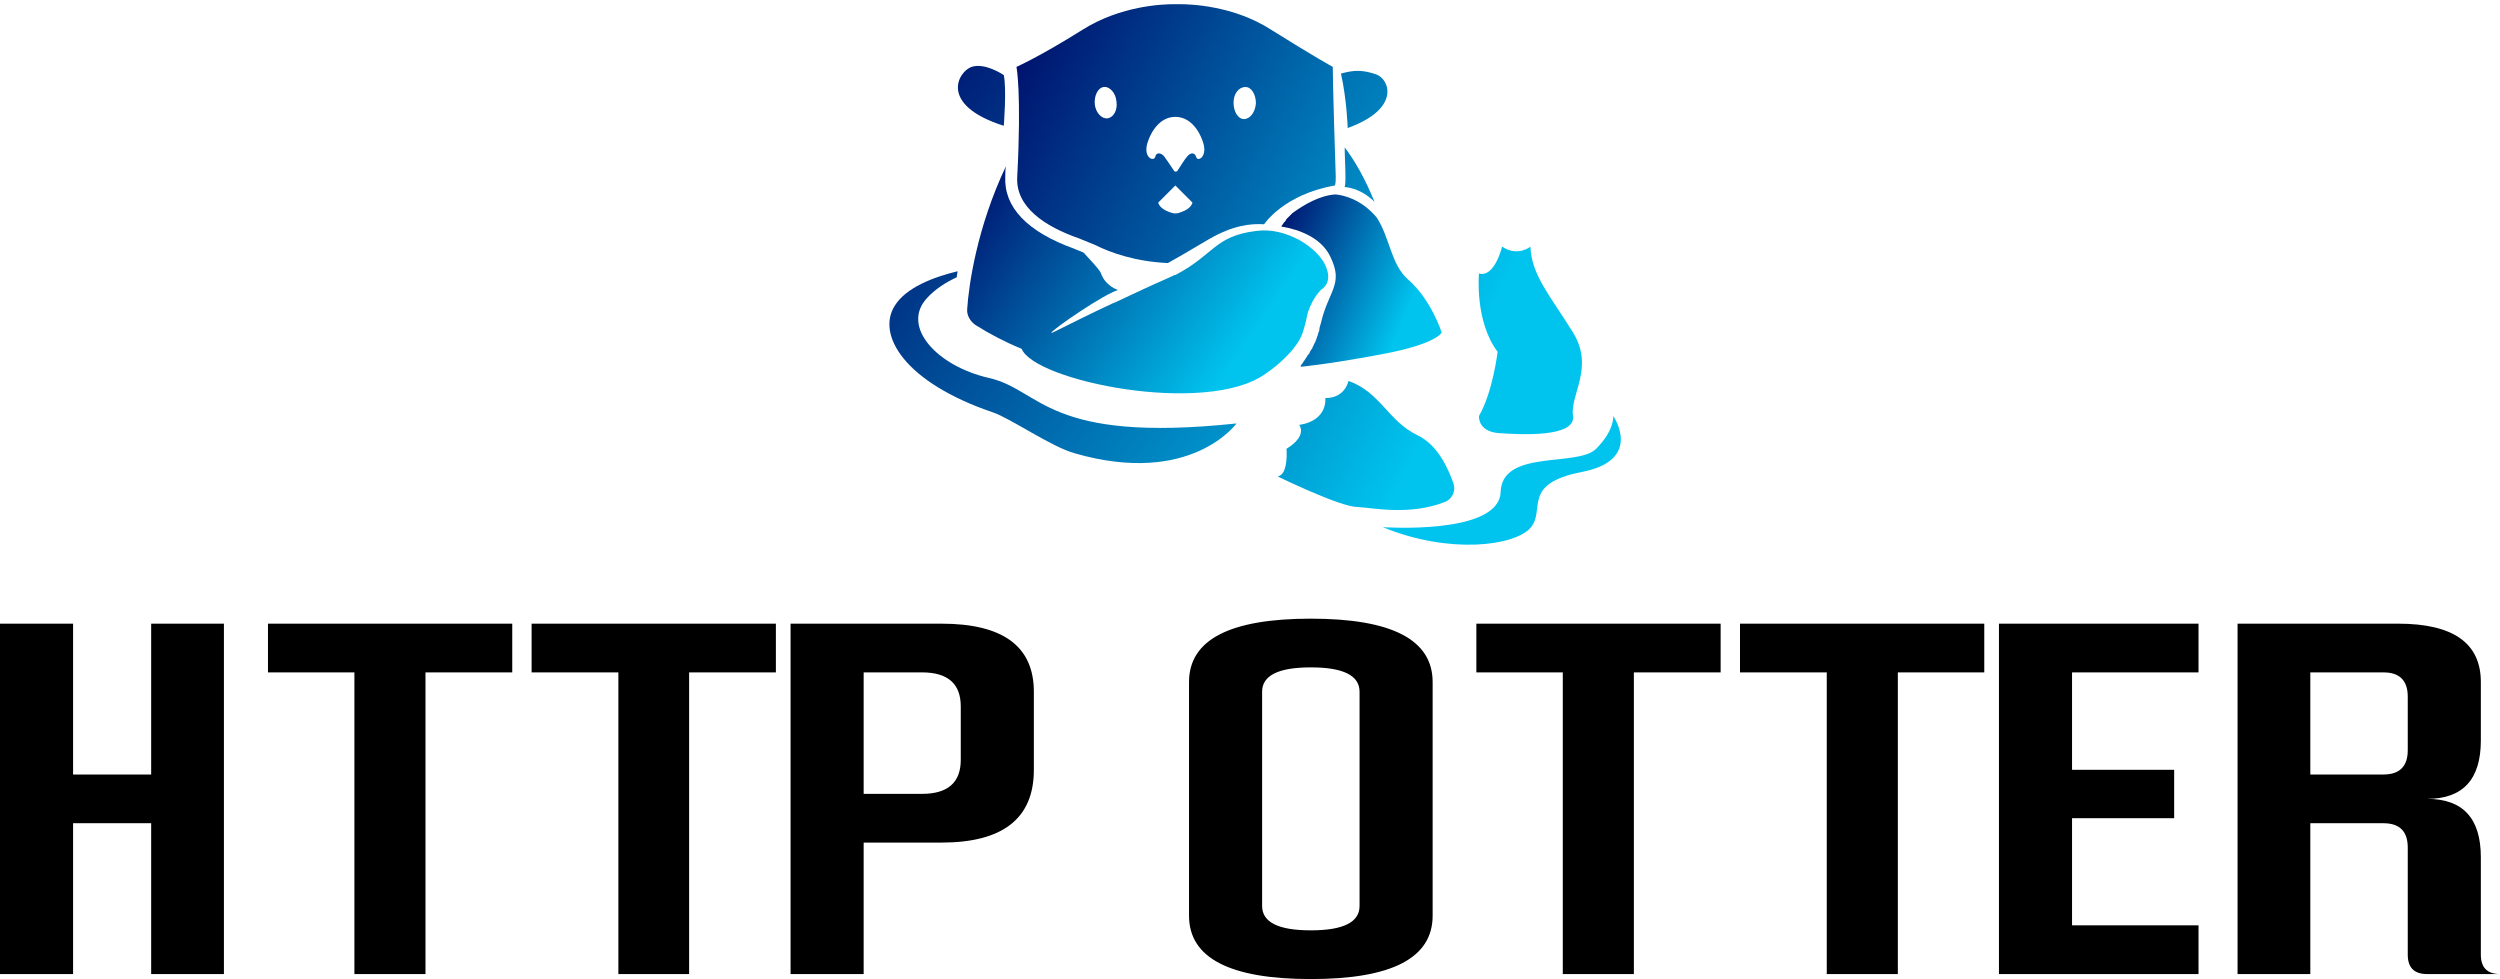 <svg data-v-423bf9ae="" xmlns="http://www.w3.org/2000/svg" viewBox="0 0 416.222 163" class="iconAbove"><!----><!----><!----><g data-v-423bf9ae="" id="4f76585e-7675-400b-a2bf-05b61686cb68" fill="#000000" transform="matrix(5.556,0,0,5.556,0.833,103.833)"><path d="M2.04 0L-0.15 0L-0.15 10.50L2.04 10.50L2.04 5.98L4.38 5.98L4.38 10.50L6.56 10.50L6.56 0L4.38 0L4.38 4.52L2.04 4.52L2.04 0ZM10.47 10.50L12.60 10.50L12.60 1.46L15.20 1.46L15.20 0L7.88 0L7.88 1.46L10.47 1.46L10.47 10.50ZM18.38 10.50L20.50 10.50L20.50 1.46L23.10 1.46L23.10 0L15.78 0L15.78 1.46L18.38 1.46L18.38 10.50ZM23.54 10.50L23.54 0L28.06 0L28.06 0Q30.83 0 30.83 2.04L30.83 2.04L30.83 4.38L30.83 4.38Q30.83 6.56 28.06 6.56L28.06 6.56L25.73 6.56L25.73 10.50L23.54 10.50ZM25.73 5.10L27.48 5.10L27.48 5.10Q28.64 5.10 28.64 4.08L28.64 4.08L28.64 2.48L28.64 2.48Q28.64 1.46 27.48 1.46L27.48 1.46L25.73 1.46L25.73 5.10ZM40.59 8.46L40.59 2.04L40.59 2.04Q40.59 1.31 39.13 1.31L39.13 1.31L39.13 1.31Q37.67 1.31 37.67 2.04L37.67 2.04L37.67 8.46L37.67 8.46Q37.67 9.19 39.13 9.19L39.13 9.19L39.13 9.19Q40.59 9.19 40.59 8.46L40.59 8.46ZM42.78 1.75L42.78 8.75L42.78 8.75Q42.78 10.65 39.13 10.65L39.13 10.65L39.13 10.65Q35.48 10.65 35.48 8.75L35.48 8.75L35.48 1.75L35.48 1.75Q35.48-0.15 39.13-0.15L39.13-0.15L39.13-0.15Q42.78-0.15 42.78 1.75L42.78 1.75ZM46.68 10.50L48.81 10.50L48.81 1.46L51.41 1.46L51.41 0L44.09 0L44.09 1.46L46.68 1.46L46.68 10.50ZM54.59 10.50L56.72 10.50L56.72 1.46L59.31 1.46L59.31 0L51.99 0L51.99 1.46L54.59 1.46L54.59 10.50ZM65.73 1.46L61.94 1.46L61.94 4.38L65.00 4.38L65.00 5.83L61.94 5.83L61.94 9.04L65.73 9.04L65.73 10.50L59.75 10.50L59.75 0L65.73 0L65.73 1.46ZM66.90 0L66.90 10.50L69.08 10.50L69.08 5.98L71.27 5.98L71.27 5.98Q72.00 5.98 72.00 6.71L72.00 6.71L72.00 9.92L72.00 9.92Q72.00 10.50 72.58 10.50L72.58 10.50L74.77 10.50L74.77 10.50Q74.19 10.50 74.19 9.92L74.19 9.92L74.19 7L74.19 7Q74.19 5.25 72.58 5.25L72.58 5.25L72.58 5.25Q74.19 5.25 74.19 3.50L74.19 3.50L74.19 1.75L74.19 1.75Q74.19 0 71.71 0L71.71 0L66.90 0ZM71.27 4.52L69.08 4.52L69.08 1.46L71.27 1.46L71.27 1.46Q72.00 1.46 72.00 2.19L72.00 2.19L72.00 3.79L72.00 3.79Q72.00 4.52 71.27 4.52L71.27 4.52Z"></path></g><defs data-v-423bf9ae=""><linearGradient data-v-423bf9ae="" gradientTransform="rotate(25)" id="8963246b-6a70-4e31-a9b2-6c68c6b35076" x1="0%" y1="0%" x2="100%" y2="0%"><stop data-v-423bf9ae="" offset="0%" style="stop-color: rgb(0, 10, 104); stop-opacity: 1;"></stop><stop data-v-423bf9ae="" offset="100%" style="stop-color: rgb(0, 196, 238); stop-opacity: 1;"></stop></linearGradient></defs><g data-v-423bf9ae="" id="af228f7c-66c0-4cd1-8745-6340173b30ac" transform="matrix(1.242,0,0,1.242,146.873,-16.317)" stroke="none" fill="url(#8963246b-6a70-4e31-a9b2-6c68c6b35076)"><path d="M18.1 36.9c-.2 4 3.7 6.6 8.3 8.2.7.3 1.5.6 2.2.9 2 1 5.3 2.2 9.7 2.4 1.1-.6 2.8-1.6 5.5-3.2 3.3-1.9 5.6-2.1 7.4-2 0 0 2.6-4 9.5-5.2.1-.4.1-.8.1-1.2-.4-12-.4-14.7-.4-14.7s-2.4-1.3-8.3-5c-5-3.2-10.7-3.4-12.2-3.4h-.4-.4c-1.5 0-7.1.2-12.2 3.4-5.9 3.7-8.9 5-8.9 5s.7 3.4.1 14.8zm30.6-12.1c.8 0 1.4 1 1.4 2.2-.1 1.2-.8 2.1-1.6 2.1s-1.4-1-1.4-2.2c0-1.2.7-2.1 1.6-2.1zM40 41.6c-.5.2-.9.2-1.4 0-.6-.2-1.4-.6-1.6-1.3l2.3-2.3 2.3 2.3c-.2.7-1 1.1-1.6 1.3zm-4.3-9.7s1-3.1 3.6-3.1 3.6 3.1 3.6 3.1c.9 2.2-.6 3-.8 2.3-.2-.7-.8-.6-1.2-.1-.3.3-.9 1.3-1.3 1.9-.1.2-.4.2-.5 0-.4-.6-1-1.5-1.3-1.9-.4-.5-1.1-.6-1.2.1-.3.7-1.8-.1-.9-2.3zm-6-7.1c.8-.1 1.6.8 1.7 1.9.2 1.2-.4 2.2-1.2 2.3-.8.1-1.6-.8-1.7-1.9-.1-1.1.4-2.2 1.2-2.3zM75.5 80.4c.9-.4 1.4-1.4 1.1-2.4-.7-2-2.1-5.2-4.8-6.5-4-1.9-5-5.8-9.3-7.3 0 0-.4 2.3-3.1 2.3 0 0 .4 3-3.5 3.6 0 0 1.2 1.4-1.7 3.2 0 0 .3 3.5-1.2 3.7 0 0 8.4 4.1 10.7 4.1 2.1.1 7 1.2 11.8-.7zM80 68.9s-.2 2.1 2.7 2.3c2.9.2 10.3.6 9.9-2.3-.4-2.9 2.9-6.5 0-11.2C89.7 53 87 50 86.9 46.2c0 0-1.7 1.4-3.8 0 0 0-1 4.2-3.1 3.6 0 0-.6 6.4 2.5 10.5 0-.1-.6 5.3-2.5 8.6z"></path><path d="M98 68.9s.2 1.9-2.3 4.4c-2.5 2.5-12.6 0-12.8 5.8-.2 5.8-15.8 4.7-15.8 4.7 9 3.7 17.7 2.5 19.8.1 2.1-2.4-1.3-5.9 6.9-7.5 8.3-1.6 4.2-7.5 4.2-7.5zM16.3 30s.4-4.9 0-6.8c0 0-2.5-1.7-4.3-1.1-1.8.6-4.5 5.1 4.3 7.9zM66.2 23.1c-1.8-.6-2.9-.6-4.7-.1.8 3.6.9 7.3.9 7.3 7.2-2.6 5.6-6.6 3.8-7.2zM14.3 63.8c-7-1.6-11.8-6.9-8.3-10.7 1.1-1.2 2.5-2.1 4-2.8 0-.3.1-.5.1-.8-3.3.8-6.9 2.2-8.4 4.6C-.8 58 3 64.4 14.8 68.4c2.4.8 7.8 4.6 11 5.5 15.6 4.5 21.7-4 21.7-4-25.5 2.7-26.1-4.5-33.2-6.1zM66 40.2c-1.3-3.2-2.7-5.6-4-7.3 0 1.2.1 2.5.1 4 0 .4 0 .9-.1 1.3 1.8.2 3.1 1.1 4 2z"></path><path d="M56.5 57.3c.3-.9.4-1.7.6-2.4.3-.8.7-1.8 1.7-2.9 1-.6 1.2-1.7.8-2.8-.5-1.6-2.1-3-3.7-3.9-1.7-.9-3.7-1.5-5.8-1.2-5.6.7-5.6 3.2-10.8 5.9h-.1c-.8.4-2.7 1.2-4.4 2-1.1.5-2.1 1-3.2 1.5-.2.1-.4.2-.7.3-2.8 1.3-5.6 2.7-7.8 3.8s4.8-3.9 7.8-5.3c.2-.1.5-.2.7-.3 0 0-1.7-.5-2.3-2.3-.4-.7-1.4-1.7-2.3-2.7-.4-.2-.8-.3-1.2-.5-6.4-2.3-9.5-5.6-9.3-9.7 0-.5 0-1 .1-1.4-3.9 8.2-5 16-5.2 19.1-.1.9.4 1.7 1.1 2.2 1.9 1.2 4 2.3 6.2 3.2 1.7 4.3 24.6 9 32.6 3.4 1.2-.8 2.1-1.6 2.8-2.3 1.5-1.5 2.1-2.6 2.4-3.7z"></path><path d="M54.6 42.1l-.3.3c-.1.1-.2.2-.2.3-.1.1-.1.2-.2.2-.1.2-.3.4-.4.6 2.4.4 5.4 1.5 6.6 4.1 1.8 3.7-.3 4.5-1.3 8.9-.1.3-.2.6-.2.9 0 .1-.1.2-.1.3-.1.2-.1.4-.2.6 0 .1-.1.2-.1.3-.1.2-.1.3-.2.5-.1.1-.1.2-.2.4-.1.1-.1.3-.2.4-.1.1-.1.2-.2.3-.1.1-.1.3-.2.4-.2.1-.2.3-.3.4-.1.1-.1.2-.2.3-.1.1-.1.2-.2.3-.1.1-.1.2-.2.3-.1.1-.2.2-.2.4 0 0 3.6-.3 11-1.7s7.9-2.9 7.9-2.9-1.4-4.4-4.5-7.1c-2.3-2-2.4-5.5-4.2-8.3-2.1-2.5-4.5-3-5.5-3.1-2.1.1-4.3 1.4-5.8 2.5l-.4.4z"></path></g><!----></svg>